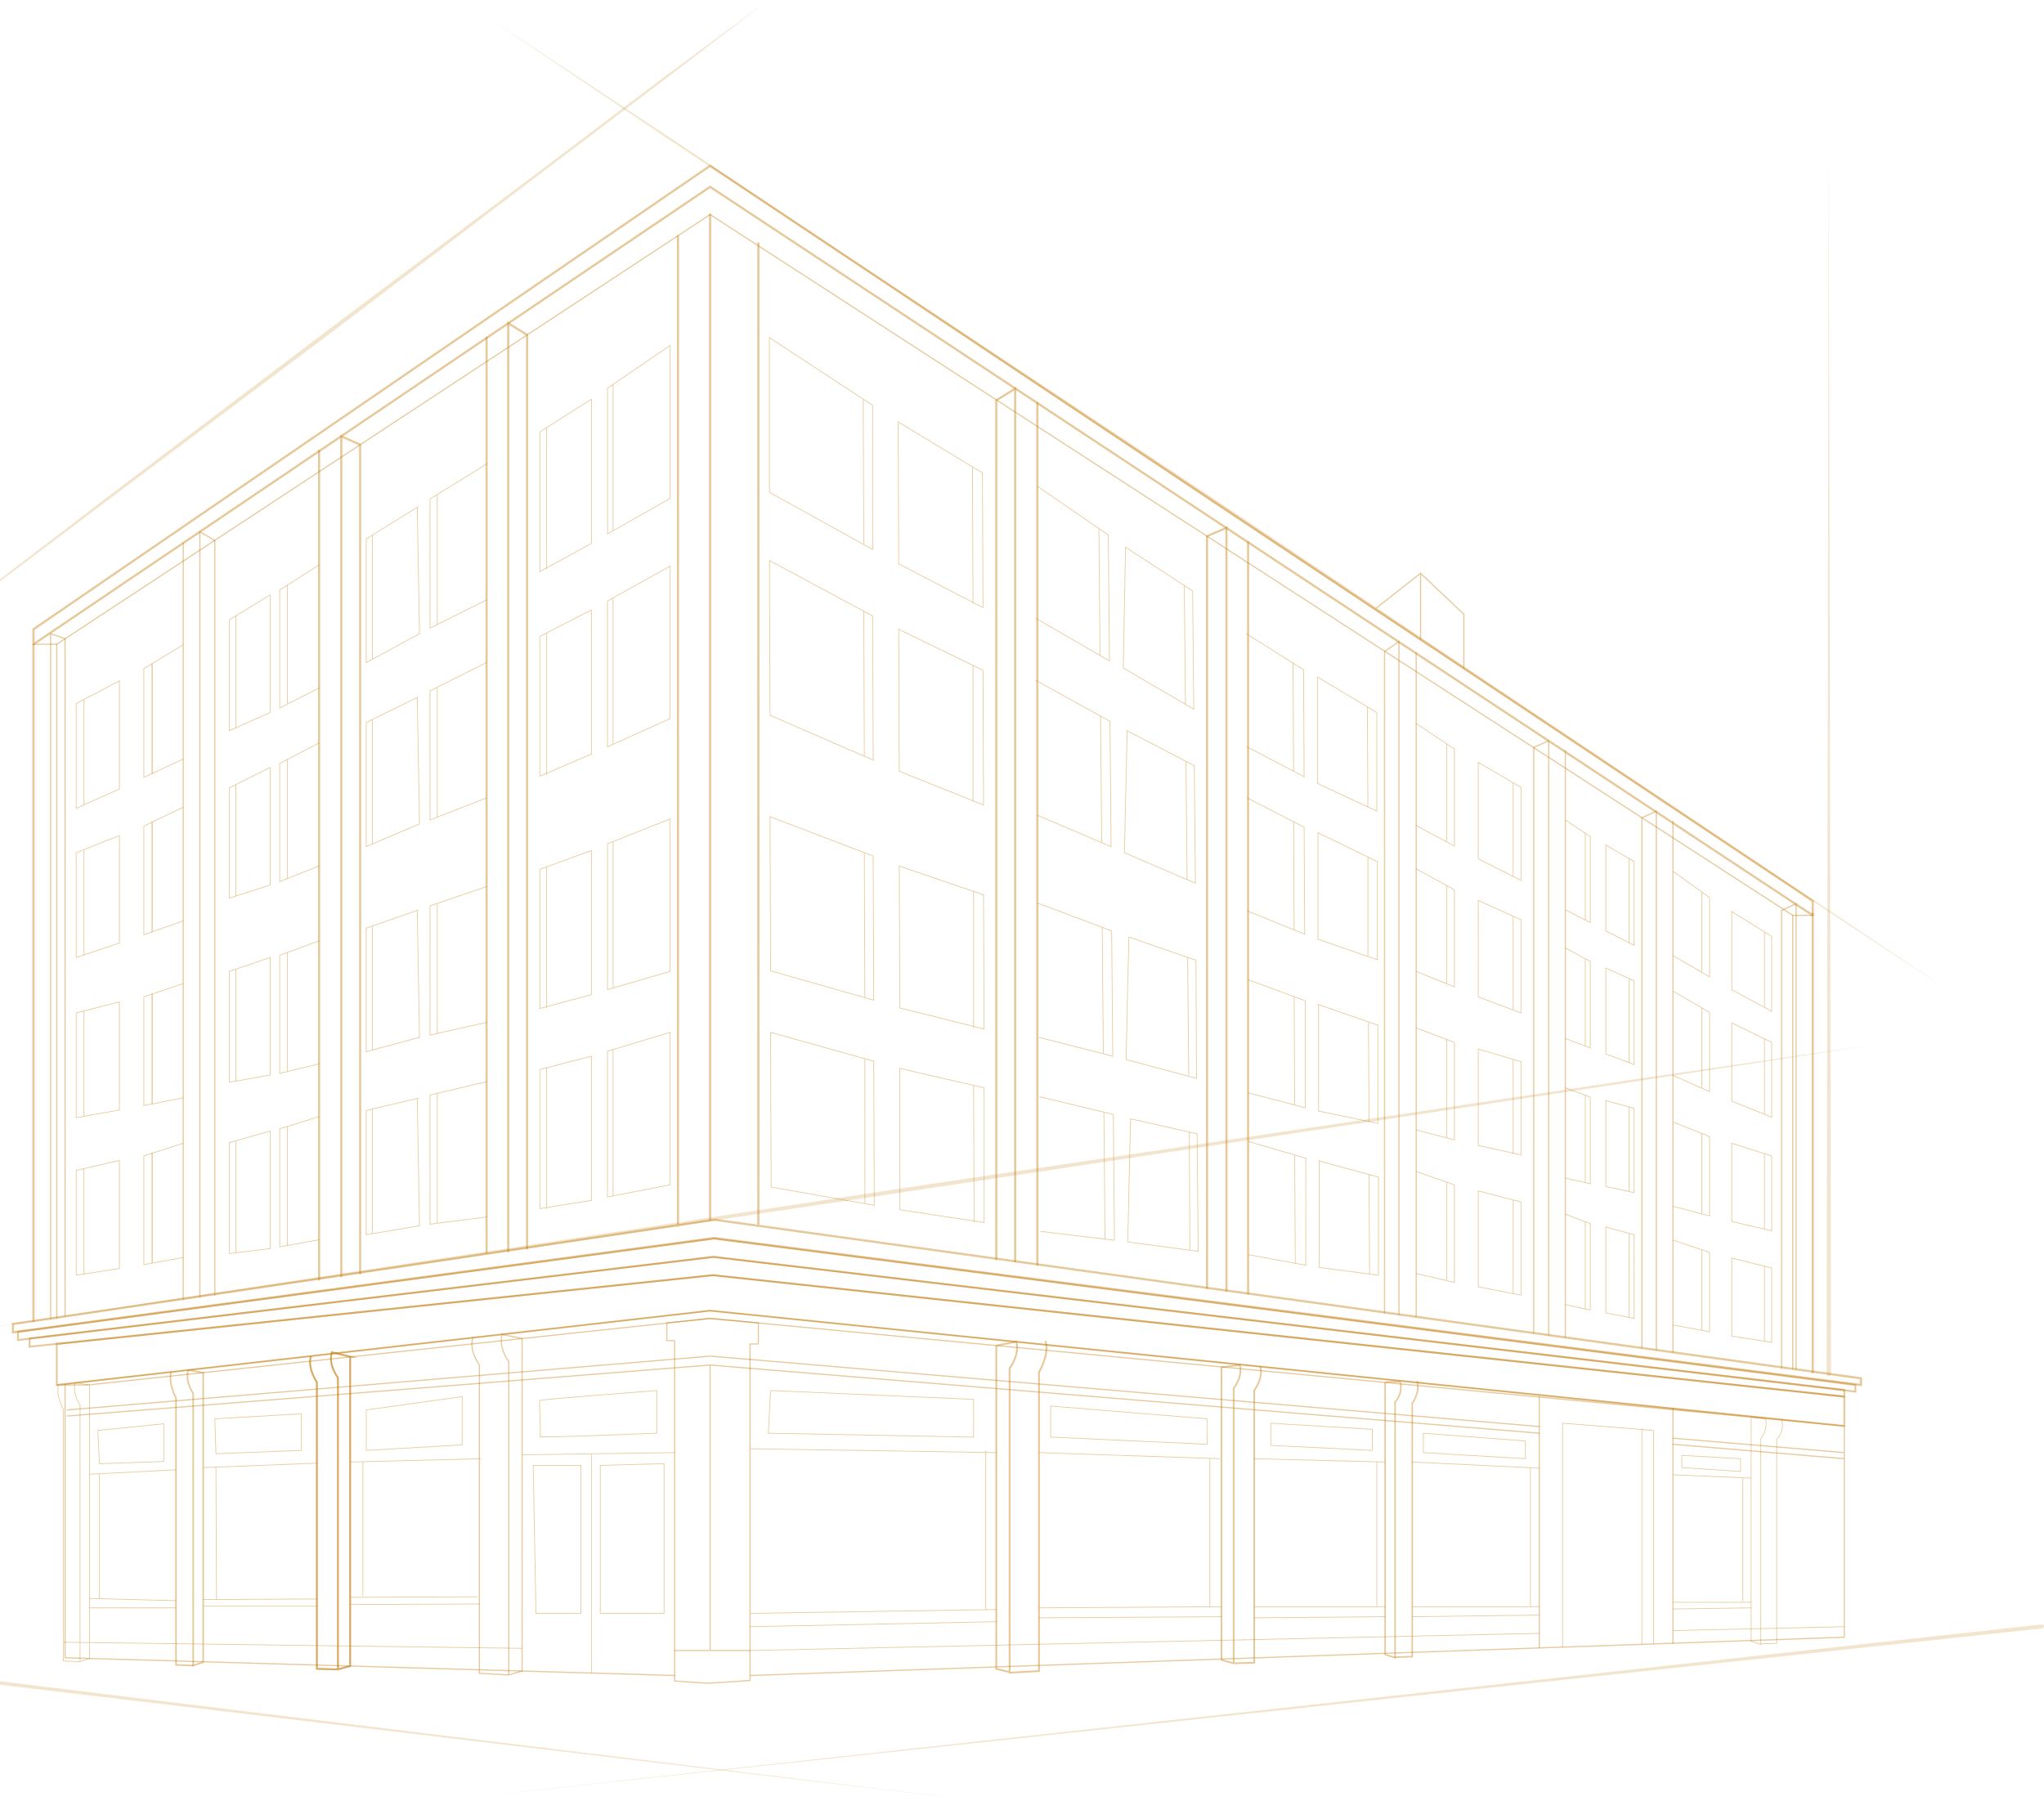 <svg width="656" height="578" fill="none" xmlns="http://www.w3.org/2000/svg"><path d="M217.58 75.81v317.65m25.81-315.337V393.46M4.155 424.959c1.958-.178 225.173-33.456 225.173-33.456l367.931 50.895v2.136L229.15 397.375 4.155 427.628v-2.669 0z" stroke="#C07B0B" stroke-opacity=".41" stroke-width=".702" stroke-miterlimit="10" stroke-linecap="round"/><path d="M5.935 427.45c1.958-.178 223.215-29.897 223.215-29.897l366.329 46.981v2.135l-366.507-43.243L5.757 430.119v-2.669h.178z" stroke="#C07B0B" stroke-opacity=".41" stroke-width=".59" stroke-miterlimit="10" stroke-linecap="round"/><path d="M9.495 429.585c1.958-.178 219.477-26.159 219.477-26.159l362.947 42.709v2.136l-363.125-38.973-219.3 22.957v-2.67z" stroke="#C07B0B" stroke-opacity=".41" stroke-width=".582" stroke-miterlimit="10" stroke-linecap="round"/><path d="M18.217 431.365v13.169l209.687-23.847 364.015 37.015v-9.431l-363.125-38.973-210.577 22.067z" stroke="#C07B0B" stroke-opacity=".41" stroke-width=".582" stroke-miterlimit="10" stroke-linecap="round"/><path d="M18.217 444.534h9.968l199.719-21.355 364.015 34.523-364.015-37.014-209.687 23.846z" stroke="#C07B0B" stroke-opacity=".41" stroke-width=".374" stroke-miterlimit="10" stroke-linecap="round"/><path d="M214.02 424.602v5.695h2.492v109.265l10.68.712 13.528-.89V431.365h2.67v-6.763l-15.486-1.423-13.884 1.423z" stroke="#C07B0B" stroke-opacity=".41" stroke-width=".374" stroke-miterlimit="10" stroke-linecap="round"/><path d="M21.599 452.541l206.305-17.261 12.816 1.068M21.599 454.499l206.305-16.372 12.816 1.068m-24.208 90.579h24.208m-12.816-91.647v91.647" stroke="#C07B0B" stroke-opacity=".41" stroke-width=".374" stroke-miterlimit="10" stroke-linecap="round"/><path d="M216.512 537.782l-195.625-5.694v-87.554" stroke="#C07B0B" stroke-opacity=".41" stroke-width=".374" stroke-miterlimit="10" stroke-linecap="round"/><path d="M167.561 429.585v106.773l-4.272 1.246V437.059s-3.382-4.449-2.136-8.72l6.408 1.246zm-15.842-.178c-1.246 4.271 2.136 8.72 2.136 8.72v98.943l9.434.534" stroke="#C07B0B" stroke-opacity=".41" stroke-width=".374" stroke-miterlimit="10" stroke-linecap="round"/><path d="M112.38 435.458v99.299l-3.916 1.068V442.22s-3.204-4.093-1.958-8.186l5.874 1.424zm-12.638 0c-1.068 3.915 1.958 8.186 1.958 8.186v92.003l6.586.178" stroke="#C07B0B" stroke-opacity=".41" stroke-width=".553" stroke-miterlimit="10" stroke-linecap="round"/><path d="M112.38 435.458v99.299l-3.916 1.068V442.22s-3.204-4.093-1.958-8.186l5.874 1.424zm-12.638 0c-1.068 3.915 1.958 8.186 1.958 8.186v92.003l6.586.178" stroke="#C07B0B" stroke-opacity=".41" stroke-width=".553" stroke-miterlimit="10" stroke-linecap="round"/><path d="M65.21 440.618v92.893l-3.204 1.068v-87.376s-2.67-3.559-1.602-7.474l4.806.889z" stroke="#C07B0B" stroke-opacity=".41" stroke-width=".502" stroke-miterlimit="10" stroke-linecap="round"/><path d="M54.886 440.44c-.89 3.915 1.601 8.186 1.601 8.186v85.775l5.519.178" stroke="#C07B0B" stroke-opacity=".41" stroke-width=".502" stroke-miterlimit="10" stroke-linecap="round"/><path d="M28.72 444.534v87.732l-3.027 1.068V450.94s-2.492-3.381-1.602-7.118l4.628.712zm-9.969 0c-.89 3.737 1.602 7.83 1.602 7.83v80.792l5.162.178m142.046-4.272l-147.208-1.957" stroke="#C07B0B" stroke-opacity=".41" stroke-width=".234" stroke-miterlimit="10"/><path d="M494.018 457.88L240.72 436.348m351.199 29.896l-55.003-4.627m-42.898-1.601L240.72 439.195m351.199 29.007l-55.003-4.627m-296.018 74.207l351.021-12.279v-67.801" stroke="#C07B0B" stroke-opacity=".41" stroke-width=".374" stroke-miterlimit="10" stroke-linecap="round"/><path d="M319.753 431.899v103.748l4.272 1.067v-97.519s3.382-4.449 2.136-8.542l-6.408 1.246zm15.842-1.246c1.246 4.093-2.136 9.787-2.136 9.787v95.918l-9.434.534" stroke="#C07B0B" stroke-opacity=".41" stroke-width=".587" stroke-miterlimit="10" stroke-linecap="round"/><path d="M392.022 438.839v93.96l3.916 1.068v-88.266s3.026-3.737 1.958-7.474l-5.874.712zm12.46-.178c1.068 3.737-1.958 7.652-1.958 7.652v87.376l-6.586.178" stroke="#C07B0B" stroke-opacity=".41" stroke-width=".54" stroke-miterlimit="10" stroke-linecap="round"/><path d="M444.533 443.644v87.376l3.204 1.068V450.05s2.67-2.669 1.602-6.584l-4.806.178z" stroke="#C07B0B" stroke-opacity=".41" stroke-width=".491" stroke-miterlimit="10" stroke-linecap="round"/><path d="M454.857 443.466c.89 3.737-1.602 6.94-1.602 6.94v81.326l-5.518.178" stroke="#C07B0B" stroke-opacity=".41" stroke-width=".491" stroke-miterlimit="10" stroke-linecap="round"/><path d="M536.916 523.368l55.003-1.246m-351.199 7.652l253.298-5.516" stroke="#C07B0B" stroke-opacity=".41" stroke-width=".234" stroke-miterlimit="10"/><path d="M10.74 201.98L227.905 53.209l353.869 235.969v4.627L227.904 59.971 10.741 206.785v-4.805z" stroke="#C07B0B" stroke-opacity=".41" stroke-width=".702" stroke-miterlimit="10" stroke-linecap="round" stroke-linejoin="round"/><path d="M10.74 206.785h7.477L227.904 68.869l347.461 224.936h6.408" stroke="#C07B0B" stroke-opacity=".41" stroke-width=".374" stroke-miterlimit="10" stroke-linecap="round"/><path d="M227.904 68.87v322.633" stroke="#C07B0B" stroke-opacity=".41" stroke-width=".702" stroke-miterlimit="10" stroke-linecap="round"/><path d="M18.217 206.785v216.394m557.148-129.374v145.568M58.802 174.397v242.732m5.34-.713V170.66l4.806 2.847v242.198" stroke="#C07B0B" stroke-opacity=".41" stroke-width=".374" stroke-miterlimit="10" stroke-linecap="round"/><path d="M10.74 206.962v217.106" stroke="#C07B0B" stroke-opacity=".41" stroke-width=".702" stroke-miterlimit="10" stroke-linecap="round"/><path d="M16.259 423.357V203.403l4.628 1.602v217.284" stroke="#C07B0B" stroke-opacity=".41" stroke-width=".374" stroke-miterlimit="10" stroke-linecap="round"/><path d="M102.412 144.678v266.044m7.12-1.068V140.051l6.052 2.67v266.043m40.585-300.389v293.627m6.942-.356V103.749l6.052 3.737v293.271" stroke="#C07B0B" stroke-opacity=".41" stroke-width=".677" stroke-miterlimit="10" stroke-linecap="round"/><path d="M454.501 209.454v213.191m-5.518-.712V205.895l-4.628 3.203v212.301m58.029-180.447v188.277m-5.34-.712V237.749l-4.806 2.135v187.922m44.678-164.253v170.481m-5.34-.711V260.35l-4.628 2.135v170.126" stroke="#C07B0B" stroke-opacity=".41" stroke-width=".374" stroke-miterlimit="10" stroke-linecap="round"/><path d="M581.773 293.271V440.44" stroke="#C07B0B" stroke-opacity=".41" stroke-width=".702" stroke-miterlimit="10" stroke-linecap="round"/><path d="M576.433 439.551V290.068l-4.628 2.135v146.992" stroke="#C07B0B" stroke-opacity=".41" stroke-width=".374" stroke-miterlimit="10" stroke-linecap="round"/><path d="M400.566 174.041v241.13m-6.942-.89V169.414l-6.23 2.669v241.308m-54.469-284.017v276.543m-7.12-1.068V124.747l-6.052 3.737v275.653" stroke="#C07B0B" stroke-opacity=".41" stroke-width=".677" stroke-miterlimit="10" stroke-linecap="round"/><path d="M562.015 454.855v71.894l3.026 1.068v-66.022s2.492-2.669 1.602-6.406l-4.628-.534z" stroke="#C07B0B" stroke-opacity=".41" stroke-width=".234" stroke-miterlimit="10"/><path d="M571.805 455.567c1.068 4.093-1.602 6.406-1.602 6.406v65.488l-5.162.178M56.487 471.761l-27.768 1.423m27.768 40.574l-27.768-.712m27.768 3.026H28.72m3.203-42.887v40.04m33.287.178l36.668-.178m-36.668 2.313h36.668M65.21 471.049l36.668-1.424m-32.574 1.246l.178 42.531m42.898-44.133l42.009-1.067m-42.009 44.489l40.941-.178m-40.941 2.491l41.475-.178m-37.381-45.735v43.066m51.087-45.201l48.951-.712m-26.701.356v70.471m-18.69-66.734h15.308v47.514h-14.418l-.89-47.514zm21.538 0v47.514h20.471v-48.048l-20.471.534zm127.094 50.184l-79.033 1.601m.178-4.271l78.855-1.246m-78.855-51.606l78.855 1.245m-3.382-.712v51.073m17.088-50.361l58.029 1.958m-58.029 47.87l58.563-.356m-58.563 3.559l58.563-.356m-3.738-50.717v47.514m14.24 0h42.009m-42.009 3.559l42.009-.356m-42.009-50.717l42.009 1.067m-2.67.001v46.446" stroke="#C07B0B" stroke-opacity=".41" stroke-width=".234" stroke-miterlimit="10"/><path d="M494.018 448.271v80.613m42.898-76.876v75.453" stroke="#C07B0B" stroke-opacity=".41" stroke-width=".374" stroke-miterlimit="10" stroke-linecap="round"/><path d="M501.494 528.707v-71.895l29.192 2.314v68.335m-77.431-11.745h40.763m-40.763 3.203l40.763-.534m-40.763-49.115l40.763 1.957m-2.848-.178v44.667m45.746-42.354l25.099 1.068m-25.099 39.862h25.099m-25.099 2.136l25.099-.356m-2.67-41.642v39.506" stroke="#C07B0B" stroke-opacity=".41" stroke-width=".234" stroke-miterlimit="10"/><path d="M48.833 213.191v35.057m0 15.661v35.057m0 20.109v35.057m0 16.016v35.057" stroke="#C07B0B" stroke-opacity=".41" stroke-width=".374" stroke-miterlimit="10" stroke-linecap="round"/><path d="M526.948 527.817V458.77m-279.642-12.457l-.712 13.703 65.861 1.245V449.16l-65.149-2.847zm-36.49 0v13.703s-38.093 1.601-37.559 1.067c.534-.534-.356-11.033 0-11.567.356-.356 37.559-3.203 37.559-3.203zm-62.479 17.44l-30.795 1.779v-12.991l30.795-4.27v15.482zm-51.621 1.779L69.304 466.6l-.356-11.211 27.768-1.602v11.745zm-44.144 3.559l-20.649.712-.534-10.677 21.183-2.136v12.101zm284.626-7.83l50.196 2.314v-8.186l-50.196-4.093v9.965zm70.667 2.67l32.574 1.601v-6.762l-32.574-1.958v7.119zm48.95 2.313l32.753 1.958v-5.695l-32.753-2.491v6.228zm82.949 4.805l18.869 1.245v-4.092l-18.869-1.068v3.915z" stroke="#C07B0B" stroke-opacity=".41" stroke-width=".234" stroke-miterlimit="10"/><path d="M469.809 214.437v-17.262l-13.884-13.169v21.177m0-21.177l-14.062 11.034" stroke="#C07B0B" stroke-opacity=".41" stroke-width=".374" stroke-miterlimit="10" stroke-linecap="round"/><path d="M58.801 206.962l-12.638 7.652v34.88l12.639-5.873m-20.471 9.61V218.53l-13.884 7.296v33.634l13.884-6.229zM26.94 224.58v33.812m75.472-77.055l-12.638 8.008v37.904l12.638-6.406m-15.664-29.897v37.727l-13.172 5.872v-35.591l13.172-8.008zm-11.036 6.763v35.947m16.554-45.913v38.261m41.653-63.175l-16.377 10.144v39.684l17.089-9.254-.712-40.574zm22.25 29.719l-18.156 9.076V160.16l18.156-11.211M119.5 171.727v39.684m20.827-52.675v41.642m32.93-61.751v44.845l16.554-9.076v-46.268l-16.554 10.499zm41.831 21.355l-20.115 11.389v-46.802l20.115-13.703v49.116zm-39.695-22.6v45.201m21.36-59.26v46.981m-137.952 88.8l-12.638 6.05v34.879l12.639-4.449m-20.471 7.119v-34.524l-13.884 5.517v33.633l13.884-4.626zM26.94 272.806v33.812m75.472-68.158l-12.638 6.585v37.904l12.638-4.982m-15.664-31.676v37.726l-13.172 4.271v-35.413l13.172-6.584zm-11.036 5.516v35.769m16.554-43.777v38.261m41.653-58.191l-16.377 8.008v39.862l17.089-7.296-.712-40.574zm22.25 32.209l-18.156 7.119v-41.464l18.156-9.076m-36.669 18.33v39.684m20.827-50.006v41.464m32.93-57.836v44.845l16.554-7.118v-46.269l-16.554 8.542zm41.831 26.338l-20.115 9.075v-46.802l20.115-11.211v48.938zm-39.695-27.405v45.378m21.36-56.768v46.803M58.801 315.693l-12.638 4.271v34.88l12.639-2.492m-20.471 3.915v-34.701l-13.884 3.559v33.634l13.884-2.492zM26.94 324.413v33.99m75.472-56.412l-12.638 4.627v37.904l12.638-3.025M86.748 307.33v37.726l-13.172 2.314v-35.592l13.172-4.448zm-11.036 3.736v35.947m16.554-41.285v38.26m41.653-51.785l-16.377 5.695v39.684l17.089-4.627-.712-40.752zm22.25 35.947l-18.156 4.093V290.78l18.156-6.229M119.5 297.186v39.684m20.827-46.802v41.464m32.93-52.498v44.667l16.554-4.449v-46.268l-16.554 6.05zm41.831 32.744l-20.115 5.873v-46.803l20.115-8.008v48.938zm-39.695-33.633v45.378m21.36-53.386v46.802M58.801 366.944l-12.638 4.093v34.88l12.639-2.314m-20.471 3.56v-34.702l-13.884 3.204v33.633l13.884-2.135zM26.94 375.13v33.99m75.472-50.717l-12.638 3.915v37.904l12.638-2.313M86.748 363.03v37.726l-13.172 1.602v-35.591l13.172-3.737zm-11.036 3.203v35.769m16.554-40.396v38.26m41.653-47.336l-16.377 3.915v39.862l17.089-2.847-.712-40.93zm22.25 38.083l-18.156 2.313v-41.464l18.156-4.271m-36.669 8.898v39.684m20.827-44.845v41.642m32.93-49.294v44.667l16.554-2.669v-46.269l-16.554 4.271zm41.831 37.015l-20.115 3.915v-46.802l20.115-6.05v48.937zm-39.695-37.548v45.2m21.36-51.073v46.802m164.475-208.03l21.538 14.059.356 37.904-22.606-13.169.712-38.794zm-28.837 22.778l23.675 13.703-.356-40.396-22.785-15.66m47.171 32.032l.356 37.727m-27.768-56.056l.356 40.395m8.722 24.38l21.538 11.212.356 37.726-22.784-9.787.89-39.151zm-29.015 27.05l23.853 10.143-.356-40.218-23.853-13.168m48.239 25.981l.356 37.905m-27.768-52.32l.356 40.574m8.722 30.253l21.538 7.474.178 37.905-22.606-6.051.89-39.328zm-28.837 32.21l23.675 6.05-.356-40.218-23.675-8.897m48.061 17.439l.356 37.727m-27.768-47.336l.356 40.396m100.393-105.884l12.282 8.186v31.142l-12.282-6.584m19.936 10.677v-30.964l13.707 8.008v29.897l-13.707-6.941zm11.215-24.38v30.074m-21.361-42.531v31.321m-9.79 8.719l12.282 6.763v31.142l-12.282-4.983m19.936 8.186V289l13.707 6.228v29.897l-13.707-5.161zm11.215-25.803v30.074m-21.361-40.04v31.498m-9.79 14.237l12.282 4.627v31.32l-12.282-3.203m19.936 4.982v-30.964l13.707 4.093v29.896l-13.707-3.025zm11.215-27.583v30.253m-21.361-36.659v31.498m-9.79 10.855l12.282 4.271v31.32l-12.282-2.847m19.936 4.271v-30.786l13.707 3.559v29.896l-13.707-2.669zm11.215-27.939v30.252m-21.361-35.947V410.9m38.093-147.704l8.01 5.339v27.583l-8.01-4.093m12.994 6.762v-27.583l9.078 5.339v26.871l-9.078-4.627zm7.476-23.312v27.227m-14.062-35.413v27.939m-6.408 9.076l8.01 4.271v27.761l-8.01-3.025m12.994 4.983V310.71l9.078 4.093v26.872l-9.078-3.381zm7.476-24.202v27.049m-14.062-33.455v27.939m-6.408 13.524l8.01 3.025v27.761l-8.01-1.779m12.994 2.669v-27.583l9.078 2.491v27.049l-9.078-1.957zm7.476-25.448v27.05m-14.062-30.965v27.939m-6.408 10.322l8.01 3.025v27.761l-8.01-1.78m12.994 2.67v-27.584l9.078 2.492v26.871l-9.078-1.779zm7.476-25.626V423m-14.062-30.964v27.939m28.302-140.229l11.57 8.364v25.448l-11.57-6.763m18.691 10.856v-25.092l12.816 8.008v24.024l-12.816-6.94zm10.502-18.508v24.202m-20.115-37.014v25.803m-9.078 6.051l11.57 6.762v25.448l-11.57-5.161m18.691 8.186v-25.092l12.816 6.229v24.024l-12.816-5.161zm10.502-19.931v24.202m-20.115-34.168v25.804m-9.078 10.855l11.57 4.627v25.448l-11.57-3.026m18.691 4.805v-25.092l12.816 4.093v24.024l-12.816-3.025zm10.502-21.71v24.202m-20.115-30.609v25.626m-9.078 8.541l11.57 3.915v25.448l-11.57-2.135m18.691 3.559v-25.092l12.816 3.203v23.846l-12.816-1.957zm10.502-22.423v24.202m-20.115-29.362v25.625m-146.14-223.512l18.335 11.567.178 34.346-18.335-9.61m22.607-22.422v34.167l19.046 8.898v-31.676l-19.046-11.389zm16.02 9.61l.178 32.032m-24.03-46.269l.178 34.88m-14.953 8.541l18.335 9.432.178 34.345-18.335-7.474m22.607-25.091v34.167l19.046 6.584v-31.498l-19.046-9.253zm16.02 7.83v31.854m-23.852-43.244l.178 34.702m-14.775 16.016l18.335 6.762v34.346l-18.335-4.805m22.607-28.295v34.167l19.046 3.915V329.04l-19.046-6.584zm16.02 5.516l.178 32.032m-24.03-40.04l.178 34.702m-14.775 11.745l18.335 5.338v34.346l-18.335-3.381m22.607-30.075v34.168l19.046 2.491V377.8l-19.046-5.161zm16.02 4.449l.178 31.854m-24.03-38.26l.178 34.879m-52.867-46.447l21.36 4.805.356 37.727-22.606-3.026.89-39.506zm-28.837 36.125l23.675 2.848-.356-40.396-23.675-5.695m48.061 11.389l.178 37.727m-27.59-44.133l.356 40.574m-39.339-245.757l.178 43.243-27.056-14.058-.178-45.557 27.056 16.372zm-68.353 6.229l33.109 18.329v-46.268l-33.109-21.711v49.65zm65.149-8.186l.178 43.777m-35.244-65.31l.178 46.269m38.27 40.573l.178 43.243-27.056-10.855-.178-45.557 27.056 13.169zm-68.353 14.415l33.109 14.414-.178-46.268-33.109-17.796.178 49.65zm65.149-16.016v43.777m-35.066-61.217l.178 46.446m38.27 44.667l.178 43.066-27.056-6.763-.178-45.556 27.056 9.253zm-68.353 24.381l33.109 9.431-.178-46.268-33.109-12.635.178 49.472zm65.149-25.448v43.777m-35.066-56.234l.178 46.446m38.27 29.007v43.243l-27.056-4.093V342.92l27.056 6.229zm-68.353 31.854l33.109 5.873-.178-46.269-33.109-9.253.178 49.649zm64.971-32.565l.178 43.777m-35.066-52.498v46.447" stroke="#C07B0B" stroke-opacity=".41" stroke-width=".234" stroke-miterlimit="10" stroke-linecap="round"/><path d="M-35.54 213.191L-.473 186.32l35.066-26.872 70.489-53.386 70.667-53.031 35.245-26.694L246.594 0l-35.066 26.871-35.245 26.694-70.489 53.564-70.667 53.031-35.244 26.516-35.423 26.515z" fill="#C07B0B" fill-opacity=".41" opacity=".5"/><path d="M156.169 5.339l58.741 38.794 58.741 39.15 117.659 77.945 117.304 78.478 58.563 39.151 58.563 39.328-58.919-38.794-58.741-39.151-117.482-77.944-117.303-78.479-58.741-39.15L156.169 5.34zm-171.95 422.644l77.43-11.923 77.254-11.745 154.506-23.49 154.684-22.956 77.431-11.567 77.431-11.212-77.431 11.923-77.253 11.745-154.506 23.313-154.684 23.134-77.431 11.389-77.431 11.389zm671.247 94.673L148.515 577.11l506.773-55.7c.356 0 .712.178.712.534 0 .356-.178.712-.534.712z" fill="#C07B0B" fill-opacity=".41" opacity=".5"/><path d="M-47.288 533.867l359.387 43.955-359.565-42.709c-.356 0-.534-.356-.534-.712 0-.178.356-.534.712-.534zm633.511-92.893l.712-393.104.712 393.104c0 .356-.356.712-.712.712s-.712-.356-.712-.712z" fill="#C07B0B" fill-opacity=".41" opacity=".5"/></svg>